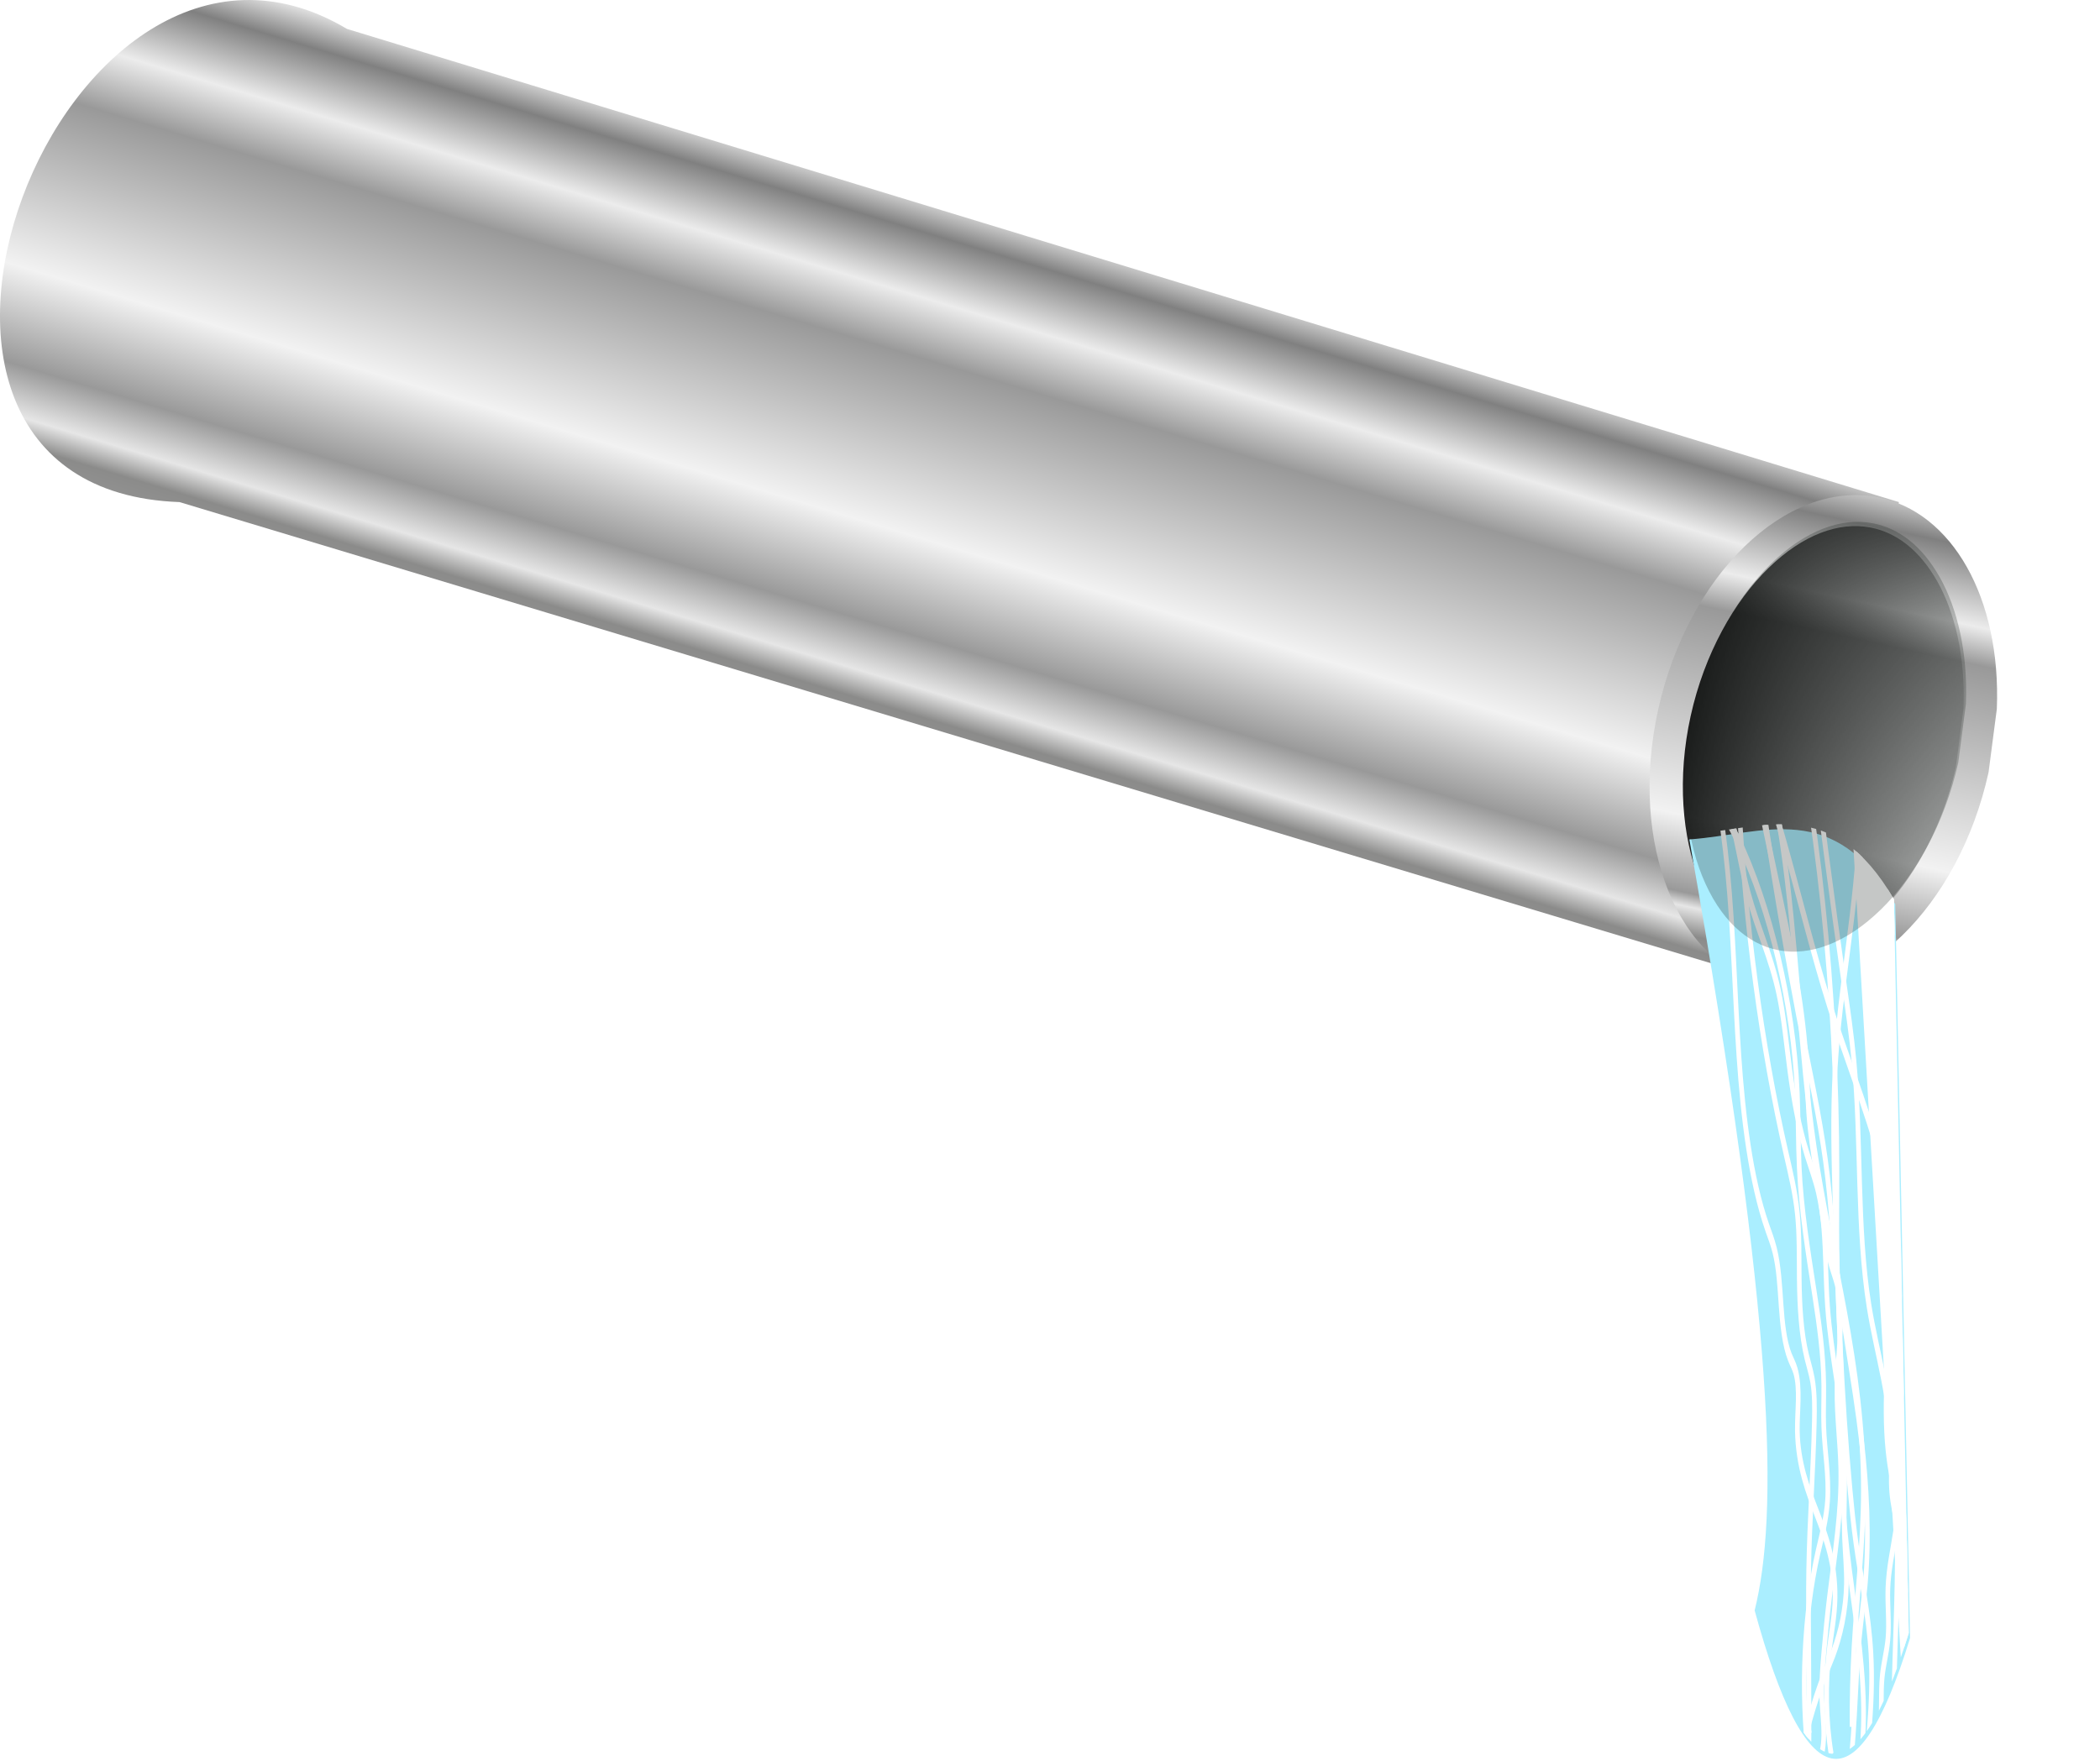 <?xml version="1.0" encoding="UTF-8" standalone="no"?>
<svg
   xmlns:dc="http://purl.org/dc/elements/1.1/"
   xmlns:cc="http://creativecommons.org/ns#"
   xmlns:rdf="http://www.w3.org/1999/02/22-rdf-syntax-ns#"
   xmlns:svg="http://www.w3.org/2000/svg"
   xmlns="http://www.w3.org/2000/svg"
   xmlns:sodipodi="http://sodipodi.sourceforge.net/DTD/sodipodi-0.dtd"
   xmlns:inkscape="http://www.inkscape.org/namespaces/inkscape"
   viewBox="0 0 389.132 326.368"
   version="1.1"
   id="svg288"
   sodipodi:docname="pipe.svg"
   width="102.958mm"
   height="86.352mm"
   inkscape:version="1.0.2-2 (e86c870879, 2021-01-15)">
  <sodipodi:namedview
     pagecolor="#ffffff"
     bordercolor="#666666"
     borderopacity="1"
     objecttolerance="10"
     gridtolerance="10"
     guidetolerance="10"
     inkscape:pageopacity="0"
     inkscape:pageshadow="2"
     inkscape:window-width="1920"
     inkscape:window-height="1017"
     id="namedview290"
     showgrid="false"
     units="mm"
     inkscape:zoom="1.4003598"
     inkscape:cx="322.67459"
     inkscape:cy="246.73256"
     inkscape:window-x="-8"
     inkscape:window-y="-8"
     inkscape:window-maximized="1"
     inkscape:current-layer="svg288" />
  <defs
     id="defs134">
    <clipPath
       id="r">
      <path
         d="m 20.744,1714.5 c 16.168,-0.476 31.126,-3.625 44.366,5.69 l 3.189,64.46 c -11.417,15.152 -22.571,13.862 -33.486,-2.419 5.043,-8.342 4.727,-24.522 -14.07,-67.731 z"
         id="path2" />
    </clipPath>
    <filter
       id="q">
      <feGaussianBlur
         stdDeviation="6.473"
         id="feGaussianBlur5" />
    </filter>
    <filter
       id="b">
      <feGaussianBlur
         stdDeviation="1.288"
         id="feGaussianBlur8" />
    </filter>
    <filter
       id="a">
      <feGaussianBlur
         stdDeviation="1.718"
         id="feGaussianBlur11" />
    </filter>
    <filter
       id="p">
      <feGaussianBlur
         stdDeviation="4.546"
         id="feGaussianBlur14" />
    </filter>
    <filter
       id="o">
      <feGaussianBlur
         stdDeviation="1.293"
         id="feGaussianBlur17" />
    </filter>
    <filter
       id="n">
      <feGaussianBlur
         stdDeviation=".905"
         id="feGaussianBlur20" />
    </filter>
    <filter
       id="l">
      <feGaussianBlur
         stdDeviation="8.107"
         id="feGaussianBlur23" />
    </filter>
    <filter
       id="m"
       x="-0.292"
       y="-0.206"
       width="1.583"
       height="1.412">
      <feGaussianBlur
         stdDeviation="9.368"
         id="feGaussianBlur26" />
    </filter>
    <linearGradient
       id="k"
       x1="-601.43"
       x2="-341.43"
       y1="1602.4"
       y2="1446.6"
       gradientUnits="userSpaceOnUse"
       gradientTransform="matrix(0.76,0,0,0.76,565.71,-994.22)">
      <stop
         stop-color="#c6c8c6"
         stop-opacity=".992"
         offset="0"
         id="stop29" />
      <stop
         stop-color="#b5b1b2"
         offset=".675"
         id="stop31" />
      <stop
         stop-color="#959394"
         stop-opacity=".992"
         offset="1"
         id="stop33" />
    </linearGradient>
    <linearGradient
       id="j"
       x1="202.59"
       x2="136.08"
       y1="1747.8"
       y2="1403"
       gradientUnits="userSpaceOnUse"
       gradientTransform="matrix(0.825,0.346,-0.364,0.783,627.159,-1125.06)">
      <stop
         stop-color="#999"
         offset="0"
         id="stop36" />
      <stop
         stop-color="#8b8b8a"
         offset=".022"
         id="stop38" />
      <stop
         stop-color="#e6e6e6"
         offset=".092"
         id="stop40" />
      <stop
         stop-color="#999"
         offset=".192"
         id="stop42" />
      <stop
         stop-color="#f2f2f2"
         offset=".516"
         id="stop44" />
      <stop
         stop-color="#999"
         offset=".727"
         id="stop46" />
      <stop
         stop-color="#ececec"
         offset=".884"
         id="stop48" />
      <stop
         stop-color="#808080"
         offset=".988"
         id="stop50" />
      <stop
         stop-color="#f2f2f2"
         offset="1"
         id="stop52" />
    </linearGradient>
    <linearGradient
       id="i"
       x1="-560.28"
       x2="-386.24"
       y1="1696.1"
       y2="1432.6"
       gradientUnits="userSpaceOnUse"
       gradientTransform="matrix(0.76,0,0,0.76,565.71,-994.22)">
      <stop
         stop-color="#fff"
         offset="0"
         id="stop55" />
      <stop
         stop-color="#fff"
         stop-opacity="0"
         offset="1"
         id="stop57" />
    </linearGradient>
    <linearGradient
       id="d"
       x1="-155.15"
       x2="-122.94"
       y1="1834.8"
       y2="1701.3"
       gradientUnits="userSpaceOnUse">
      <stop
         stop-color="#999"
         offset="0"
         id="stop60" />
      <stop
         stop-color="#8b8b8a"
         offset=".022"
         id="stop62" />
      <stop
         stop-color="#e6e6e6"
         offset=".19"
         id="stop64" />
      <stop
         stop-color="#999"
         offset=".251"
         id="stop66" />
      <stop
         stop-color="#f2f2f2"
         offset=".408"
         id="stop68" />
      <stop
         stop-color="#999"
         offset=".768"
         id="stop70" />
      <stop
         stop-color="#ececec"
         offset=".827"
         id="stop72" />
      <stop
         stop-color="#808080"
         offset=".955"
         id="stop74" />
      <stop
         stop-color="#f2f2f2"
         offset="1"
         id="stop76" />
    </linearGradient>
    <linearGradient
       id="h"
       x1="-5.474"
       x2="-2.095"
       y1="1735"
       y2="1608.3"
       gradientUnits="userSpaceOnUse"
       gradientTransform="matrix(0.797,0.151,-0.163,0.739,615.07,-1099.132)">
      <stop
         stop-color="#999"
         offset="0"
         id="stop79" />
      <stop
         stop-color="#8b8b8a"
         offset=".057"
         id="stop81" />
      <stop
         stop-color="#e6e6e6"
         offset=".111"
         id="stop83" />
      <stop
         stop-color="#999"
         offset=".137"
         id="stop85" />
      <stop
         stop-color="#f2f2f2"
         offset=".282"
         id="stop87" />
      <stop
         stop-color="#999"
         offset=".685"
         id="stop89" />
      <stop
         stop-color="#ececec"
         offset=".757"
         id="stop91" />
      <stop
         stop-color="#808080"
         offset=".905"
         id="stop93" />
      <stop
         stop-color="#f2f2f2"
         offset="1"
         id="stop95" />
    </linearGradient>
    <linearGradient
       id="g"
       x1="-47.763"
       x2="36.184"
       y1="1670"
       y2="1662.3"
       gradientUnits="userSpaceOnUse"
       gradientTransform="matrix(0.797,0.151,-0.163,0.739,615.07,-1099.132)">
      <stop
         offset="0"
         id="stop98" />
      <stop
         stop-opacity="0"
         offset="1"
         id="stop100" />
    </linearGradient>
    <linearGradient
       id="f"
       x1="-356.52"
       x2="-321.15"
       y1="1637.9"
       y2="1520.7"
       gradientUnits="userSpaceOnUse"
       gradientTransform="matrix(0.835,0,0,0.835,369.534,-1255.823)">
      <stop
         stop-color="#999"
         offset="0"
         id="stop103" />
      <stop
         stop-color="#8b8b8a"
         offset=".082"
         id="stop105" />
      <stop
         stop-color="#e6e6e6"
         offset=".131"
         id="stop107" />
      <stop
         stop-color="#999"
         offset=".22"
         id="stop109" />
      <stop
         stop-color="#f2f2f2"
         offset=".392"
         id="stop111" />
      <stop
         stop-color="#999"
         offset=".705"
         id="stop113" />
      <stop
         stop-color="#ececec"
         offset=".811"
         id="stop115" />
      <stop
         stop-color="#808080"
         offset=".925"
         id="stop117" />
      <stop
         stop-color="#f2f2f2"
         offset="1"
         id="stop119" />
    </linearGradient>
    <linearGradient
       id="e"
       x1="-544.53"
       x2="-466.48"
       y1="1702.2"
       y2="1360"
       gradientUnits="userSpaceOnUse">
      <stop
         stop-color="#f2f2f0"
         stop-opacity="0"
         offset="0"
         id="stop122" />
      <stop
         stop-color="#f2f2f0"
         offset=".541"
         id="stop124" />
      <stop
         stop-color="#f2f2f0"
         stop-opacity="0"
         offset="1"
         id="stop126" />
    </linearGradient>
    <radialGradient
       id="c"
       cx="-213.58"
       cy="1665.7"
       r="50.618"
       gradientTransform="matrix(-0.099,2.797,-1.535,-0.054,2383.7,2404.1)"
       gradientUnits="userSpaceOnUse">
      <stop
         stop-color="#f0f0ee"
         offset="0"
         id="stop129" />
      <stop
         stop-color="#f0f0ee"
         stop-opacity="0"
         offset="1"
         id="stop131" />
    </radialGradient>
  </defs>
  <path
     d="M 64.289,5.353 C 11.649,-26.028 -33.043,90.715 33.263,93.062 L 330.397,182.559 351.876,93.062 Z"
     fill="url(#f)"
     id="path150"
     style="fill:url(#f);stroke-width:0.835" />
  <path
     d="m 368.481,143.154 c -5.511,24.959 -23.683,42.591 -40.589,39.381 -16.906,-3.21 -26.144,-26.046 -20.633,-51.005 5.511,-24.959 23.683,-42.591 40.589,-39.381 13.891,2.637 22.992,18.753 22.166,39.254"
     fill="url(#h)"
     id="path202"
     style="fill:url(#h);stroke-width:0.784" />
  <path
     d="m 346.596,97.778 c -5.858,-1.112 -12.498,1.293 -18.864,7.47 -6.367,6.177 -11.902,15.92 -14.448,27.451 -2.546,11.531 -1.585,22.501 1.651,30.507 3.236,8.006 8.32,12.655 14.175,13.767 5.856,1.112 12.52,-1.306 18.894,-7.489 6.357,-6.165 11.873,-15.871 14.427,-27.358 l 1.42,-10.902 c 10e-4,-0.026 -0.011,-0.048 -0.01,-0.074 0.365,-9.379 -1.578,-17.584 -4.858,-23.387 -3.29,-5.819 -7.597,-9.075 -12.387,-9.985 z"
     fill="url(#g)"
     id="path204"
     style="fill:url(#g);stroke-width:0.784" />
  <g
     transform="matrix(0.86,0,0,2.11,370.003,-3425.082)"
     id="g282">
    <path
       d="m -66.236,1697 c 16.168,-0.476 31.126,-3.625 44.366,5.69 l 3.189,64.46 c -11.417,15.152 -22.571,13.862 -33.486,-2.419 5.043,-8.342 4.727,-24.522 -14.07,-67.731 z"
       fill="#aaeeff"
       id="path246" />
    <g
       transform="translate(-87.268,-17.933)"
       clip-path="url(#r)"
       filter="url(#n)"
       stroke="#ffffff"
       id="g280">
      <path
         d="m 30.89,1701.5 c 3.248,6.234 6.499,12.466 9.755,18.697 2.496,4.778 5.038,9.688 5.69,15.039 0.149,1.218 0.197,2.449 0.406,3.658 0.607,3.51 2.534,6.673 3.252,10.161 0.468,2.273 0.41,4.625 0.813,6.91 0.784,4.446 3.283,8.507 3.658,13.006 0.203,2.432 -0.229,4.886 0,7.316 0.128,1.357 0.461,2.702 0.406,4.064 -0.092,2.289 -1.287,4.418 -2.845,6.097 -0.521,0.562 -1.085,1.083 -1.626,1.626 -3.863,3.873 -6.579,8.877 -7.723,14.226"
         fill="none"
         id="path248" />
      <path
         d="m 41.051,1698.6 c 7.656,13.867 11.751,29.682 11.787,45.522 0.005,2.303 -0.074,4.607 0,6.91 0.178,5.569 1.248,11.092 1.219,16.664 -0.008,1.491 -0.094,2.983 0,4.471 0.302,4.768 2.425,9.204 3.658,13.819 0.601,2.251 0.994,4.586 0.813,6.91 -0.228,2.921 -1.346,5.688 -2.032,8.535 -0.545,2.26 -0.818,4.585 -0.813,6.91"
         fill="none"
         id="path250" />
      <path
         d="m 49.993,1701.462 c 8.15,12.244 12.846,26.76 13.413,41.458 0.12,3.118 0.059,6.248 0.406,9.348 0.444,3.964 1.547,7.822 2.194,11.758 0.646,3.936 0.814,8.075 -0.568,11.816 -0.596,1.614 -1.481,3.163 -1.626,4.877 -0.063,0.745 0.017,1.493 0.073,2.238 0.056,0.745 0.087,1.503 -0.073,2.233 -0.248,1.133 -0.938,2.127 -1.219,3.252 -0.364,1.456 -0.019,3.022 -0.406,4.471 -0.267,0.998 -0.864,1.875 -1.219,2.845 -0.492,1.344 -0.514,2.811 -0.485,4.242 0.029,1.431 0.079,2.862 0.079,4.294 v 4.877"
         fill="none"
         id="path252" />
      <path
         d="m 58.529,1703.9 c 1.612,4.795 3.375,9.54 5.284,14.226 2.269,5.569 4.768,11.129 5.69,17.071 1.123,7.239 -0.156,14.644 0.406,21.948 0.177,2.303 0.538,4.604 0.406,6.91 -0.153,2.68 -0.965,5.272 -1.586,7.883 -0.621,2.612 -1.054,5.353 -0.446,7.968 0.388,1.67 1.187,3.22 1.626,4.877 0.767,2.898 0.399,5.973 0.813,8.942 0.365,2.615 1.347,5.142 2.845,7.316"
         fill="none"
         id="path254" />
      <path
         d="m 46.742,1703.9 c 2.366,8.059 4.941,16.056 7.723,23.98 0.752,2.144 1.522,4.289 2.032,6.503 0.818,3.549 0.958,7.214 1.23,10.846 0.271,3.632 0.689,7.306 2.022,10.696 0.855,2.175 2.069,4.188 3.079,6.295 1.01,2.108 1.826,4.375 1.799,6.711 -0.013,1.087 -0.207,2.185 0,3.252 0.198,1.017 0.745,1.924 1.219,2.845 1.984,3.853 2.777,8.421 1.626,12.6 -0.971,3.523 -3.242,6.6 -4.064,10.161 -0.156,0.673 -0.258,1.358 -0.406,2.032 -0.382,1.729 -1.073,3.389 -2.032,4.877"
         fill="none"
         id="path256" />
      <path
         d="m 35.361,1693.3 c 2.296,3.017 3.598,6.777 3.658,10.568 0.024,1.491 -0.138,2.986 0,4.471 0.224,2.398 1.216,4.644 2.032,6.91 3.133,8.694 3.78,18.13 6.91,26.826 1.813,5.039 4.43,9.744 6.617,14.632 2.187,4.888 3.969,10.09 3.95,15.445 -0.016,4.662 -1.393,9.201 -2.032,13.819 -0.317,2.288 -0.453,4.601 -0.406,6.91"
         fill="none"
         id="path258" />
      <path
         d="m 23.981,1705.12 c 2.748,2.752 5.085,5.914 6.91,9.348 0.939,1.768 1.746,3.611 2.845,5.284 1.968,2.994 4.826,5.369 6.503,8.536 1.145,2.162 1.681,4.584 2.439,6.91 0.849,2.605 2,5.135 3.658,7.316 0.821,1.08 1.765,2.075 2.439,3.252 0.589,1.03 0.954,2.169 1.343,3.29 0.389,1.121 0.813,2.247 1.502,3.213 0.393,0.552 0.869,1.046 1.219,1.626 0.411,0.68 0.637,1.462 0.726,2.252 0.089,0.79 0.045,1.59 -0.055,2.378 -0.201,1.577 -0.626,3.129 -0.671,4.718 -0.065,2.321 0.687,4.591 0.813,6.91 0.212,3.896 -1.334,7.638 -2.439,11.381 -0.475,1.608 -0.871,3.238 -1.219,4.877 -0.284,1.337 -0.537,2.704 -0.406,4.064 0.102,1.063 0.437,2.107 0.4,3.175 -0.019,0.534 -0.135,1.072 -0.403,1.534 -0.269,0.462 -0.7,0.841 -1.215,0.982 -0.415,0.113 -0.871,0.066 -1.254,-0.129 -0.383,-0.195 -0.688,-0.538 -0.839,-0.94 -0.151,-0.403 -0.146,-0.861 0.014,-1.26 0.16,-0.399 0.473,-0.735 0.86,-0.922"
         fill="none"
         id="path260" />
      <path
         d="m 19.916,1708 c 8.479,3.321 15.769,9.591 20.322,17.477 2.094,3.626 3.631,7.623 4.064,11.787 0.225,2.161 0.152,4.346 0.406,6.503 0.449,3.799 1.896,7.397 3.252,10.974 0.995,2.625 1.958,5.323 2.032,8.129 0.032,1.22 -0.105,2.443 0,3.658 0.095,1.094 0.384,2.16 0.607,3.235 0.223,1.075 0.38,2.184 0.206,3.268 -0.261,1.626 -1.231,3.032 -2.032,4.471 -3.065,5.503 -3.814,12.249 -2.032,18.29"
         fill="none"
         id="path262" />
      <path
         d="m 35.768,1708.8 c 2.9,8.321 6.295,16.469 10.161,24.387 1.814,3.714 3.742,7.406 4.877,11.381 0.65,2.276 1.032,4.619 1.626,6.91 1.442,5.561 4.112,10.734 5.69,16.258 1.168,4.089 1.724,8.446 0.813,12.6 -0.331,1.509 -0.85,2.971 -1.219,4.471 -0.563,2.291 -0.771,4.652 -1.091,6.99 -0.319,2.338 -0.761,4.689 -1.754,6.83 -0.7,1.508 -1.668,2.891 -2.845,4.064"
         fill="none"
         id="path264" />
      <path
         d="m 34.955,1706.7 c 2.292,2.748 4.462,5.597 6.503,8.535 3.28,4.723 6.229,9.682 9.755,14.226 3.55,4.574 7.67,8.705 10.948,13.478 3.279,4.773 5.723,10.417 5.31,16.192 -0.225,3.157 -1.291,6.201 -1.626,9.348 -0.287,2.697 -0.033,5.417 0,8.129 0.06,5.021 -0.641,10.02 -0.813,15.039 -0.056,1.625 -0.056,3.252 0,4.877"
         fill="none"
         id="path266" />
      <path
         d="m 54.871,1705.1 c 1.064,1.961 2.442,3.752 4.064,5.284 1.047,0.989 2.193,1.868 3.252,2.845 3.435,3.171 5.858,7.286 7.832,11.524 1.974,4.238 3.548,8.654 5.581,12.863 1.318,2.728 2.826,5.364 4.064,8.129 1.31,2.926 2.318,6.006 2.745,9.184 0.428,3.178 0.264,6.459 -0.713,9.513 -0.909,2.842 -2.489,5.413 -3.961,8.009 -1.472,2.596 -2.869,5.304 -3.355,8.249 -0.312,1.894 -0.242,3.858 -0.813,5.69 -0.525,1.684 -1.569,3.176 -2.032,4.877 -0.465,1.709 -0.317,3.515 -0.406,5.284 -0.136,2.678 -0.832,5.325 -2.032,7.723"
         fill="#ffffff"
         id="path268" />
      <path
         d="m 71.129,1705.1 c -1.149,2.072 -2.103,4.253 -2.845,6.503 -0.927,2.811 -1.521,5.722 -2.439,8.536 -1.545,4.741 -4.017,9.26 -4.471,14.226 -0.324,3.553 0.412,7.11 1.212,10.586 0.801,3.476 1.675,6.982 1.633,10.549 -0.026,2.179 -0.394,4.338 -0.623,6.506 -0.229,2.168 -0.314,4.387 0.216,6.501 0.429,1.712 1.248,3.296 2.032,4.877 2.98,6.003 5.618,12.401 5.69,19.103 0.018,1.634 -0.119,3.269 -0.406,4.877"
         fill="none"
         id="path270" />
      <path
         d="m 60.155,1690.895 c -1.571,4.569 -2.398,9.394 -2.439,14.226 -0.024,2.846 0.223,5.698 0,8.535 -0.58,7.385 -4.287,14.201 -5.284,21.542 -0.53,3.901 -0.282,7.861 0,11.787 0.607,8.456 1.369,16.933 3.252,25.2 0.343,1.507 0.724,3.007 1.219,4.471 1.101,3.254 2.775,6.353 3.252,9.755 0.322,2.297 0.08,4.642 -0.406,6.91 -0.782,3.651 -2.202,7.244 -2.032,10.974 0.031,0.678 0.114,1.363 0,2.032 -0.112,0.657 -0.418,1.281 -0.87,1.772 -0.451,0.491 -1.047,0.848 -1.693,1.015 -0.646,0.167 -1.34,0.143 -1.973,-0.068 -0.633,-0.211 -1.202,-0.608 -1.619,-1.129 -0.417,-0.521 -0.679,-1.164 -0.746,-1.827 -0.067,-0.664 0.062,-1.346 0.367,-1.939 0.305,-0.593 0.784,-1.096 1.362,-1.429 0.578,-0.333 1.253,-0.494 1.92,-0.459"
         fill="none"
         id="path272" />
      <path
         d="m 26.826,1710.404 c 1.024,2.361 1.841,4.812 2.439,7.316 1.272,5.329 1.542,10.843 2.446,16.247 0.904,5.404 2.539,10.876 6.089,15.05 0.563,0.662 1.174,1.291 1.626,2.032 0.87,1.426 1.083,3.141 1.371,4.787 0.144,0.823 0.312,1.645 0.599,2.43 0.287,0.784 0.699,1.533 1.282,2.132 0.402,0.412 0.883,0.752 1.219,1.219 0.263,0.366 0.427,0.797 0.514,1.24 0.087,0.443 0.098,0.897 0.076,1.347 -0.043,0.901 -0.218,1.796 -0.184,2.697 0.055,1.431 0.641,2.799 1.436,3.99 0.795,1.191 1.796,2.227 2.781,3.265 0.985,1.039 1.967,2.096 2.715,3.317 0.748,1.221 1.254,2.63 1.196,4.06 -0.062,1.549 -0.767,2.988 -1.219,4.471 -0.929,3.041 -0.783,6.399 0.406,9.348"
         fill="none"
         id="path274" />
      <path
         d="m 31.703,1711.624 c 1.363,10.821 4.834,21.373 10.161,30.89 0.951,1.698 1.972,3.394 2.439,5.284 0.457,1.851 0.356,3.785 0.406,5.69 0.063,2.392 0.396,4.857 1.626,6.91 0.407,0.678 0.907,1.306 1.219,2.032 0.488,1.138 0.474,2.422 0.406,3.658 -0.238,4.349 -1.037,8.655 -1.219,13.006 -0.085,2.031 -0.036,4.064 0,6.097 0.096,5.419 0.096,10.839 0,16.258"
         fill="none"
         id="path276" />
      <path
         d="m 64.219,1712.4 c 0.226,1.229 5.627,-2.699 5.943,-1.491 1.173,4.487 6.518,8.022 -1.472,18.562 -4.489,5.921 -0.174,12.598 1.219,18.697 0.506,2.215 1.332,4.341 2.032,6.503 1.753,5.416 2.711,11.051 3.658,16.664 1.068,6.324 2.133,12.691 2.032,19.103 -0.065,4.109 -0.612,8.211 -1.626,12.194"
         fill="none"
         id="path278" />
    </g>
  </g>
  <path
     transform="matrix(0.797,0.151,-0.163,0.739,615.07,-1099.132)"
     d="m -5.062,1619.6 c -7.346,0 -14.698,4.758 -20.719,14.344 -6.021,9.586 -10.094,23.595 -10.094,39.188 0,15.593 4.072,29.594 10.094,39.187 6.022,9.593 13.376,14.375 20.719,14.375 7.343,0 14.721,-4.78 20.75,-14.375 6.013,-9.568 10.072,-23.524 10.094,-39.062 l -1.188,-14.5 c -0.006,-0.034 -0.026,-0.06 -0.031,-0.094 -2.053,-12.263 -6.571,-22.433 -12.062,-29.156 -5.506,-6.742 -11.555,-9.906 -17.562,-9.906 z"
     fill="#1c241f"
     filter="url(#m)"
     opacity="0.504"
     id="path284" />
</svg>
